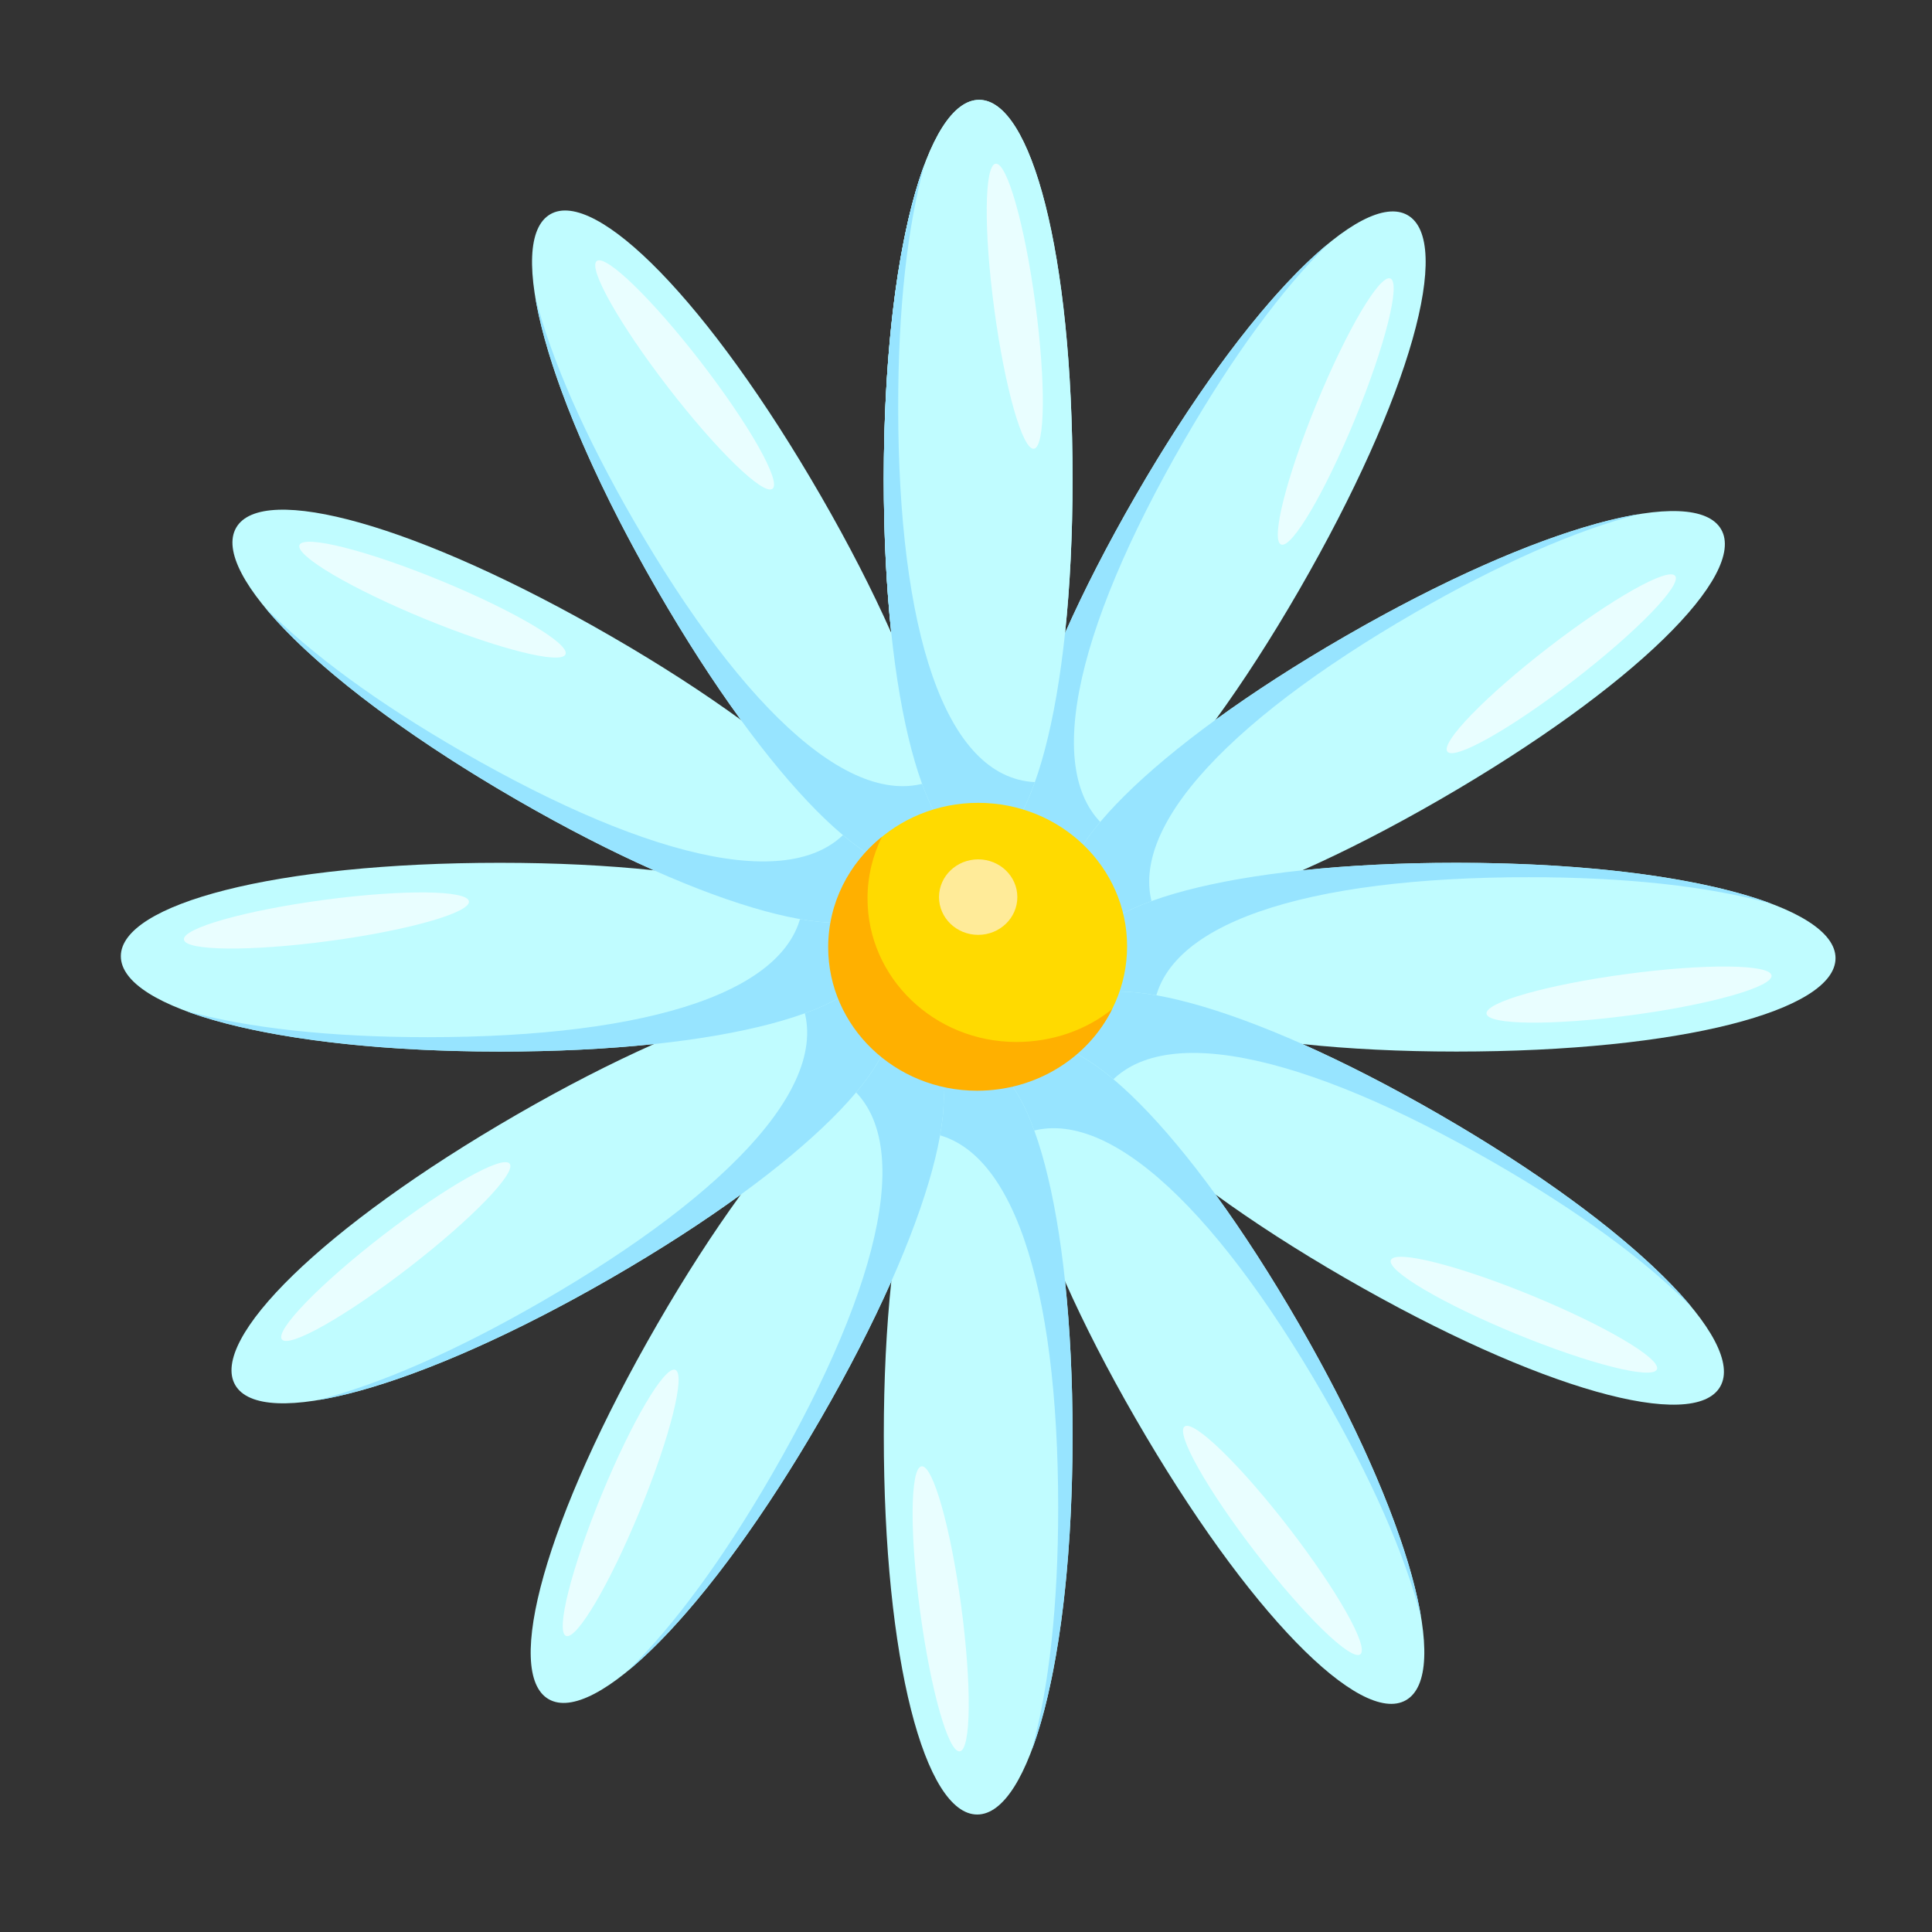 <?xml version="1.0" encoding="utf-8"?>
<!-- Generator: Adobe Illustrator 26.0.3, SVG Export Plug-In . SVG Version: 6.00 Build 0)  -->
<svg version="1.1" id="Слой_1" xmlns="http://www.w3.org/2000/svg" xmlns:xlink="http://www.w3.org/1999/xlink" x="0px" y="0px"
	 viewBox="0 0 1080 1080" style="enable-background:new 0 0 1080 1080;" xml:space="preserve">
<rect x="0" y="0" width="1080" height="1080" fill="#333333" stroke="none"/>
<style type="text/css">
	.st0{fill:#0095E0;}
	.st1{fill:#0084DD;}
	.st2{fill:#00BEF9;}
	.st3{fill:#00A6EF;}
	.st4{fill:#E5E5E5;}
	.st5{fill:#C0FCFF;}
	.st6{fill:#97E4FF;}
	.st7{fill:#E9FEFF;}
	.st8{fill:#CE0000;}
	.st9{fill:#FFDA00;}
	.st10{fill:#FFB000;}
	.st11{fill:#FFEB99;}
	.st12{fill:url(#SVGID_1_);}
	.st13{fill:#E30613;}
	.st14{fill:#FF55DB;}
	.st15{fill:url(#SVGID_00000023975103154535883040000014777899913243795115_);}
	.st16{fill:url(#SVGID_00000163074802508105773050000009108329614229300610_);}
	.st17{fill:url(#SVGID_00000083803358708286122420000009143940340742212490_);}
	.st18{fill:#6600BF;}
	.st19{fill:url(#SVGID_00000088852151921307878360000006383561511732314288_);}
	.st20{fill:#3E0066;}
	.st21{fill:#FF92E5;}
	.st22{fill:url(#SVGID_00000154400818641804653940000000405622505675299513_);}
	.st23{fill:url(#SVGID_00000133516219401787680420000016884159120196575621_);}
	.st24{fill:url(#SVGID_00000023245116255066670000000014362570395258467741_);}
	.st25{fill:none;stroke:#410096;stroke-width:13;stroke-linecap:round;stroke-miterlimit:10;}
	.st26{fill:none;stroke:#3D0084;stroke-width:23;stroke-linecap:round;stroke-miterlimit:10;}
	.st27{fill:#00A867;}
	.st28{fill:#FFA6DD;}
	.st29{fill:#FF88D2;}
	.st30{fill:#00DB68;}
	.st31{fill:#008464;}
	.st32{fill:#FFB8E7;}
	.st33{fill:#FFD2F2;}
	.st34{fill:#FFC5EC;}
	.st35{fill:#FFE6FA;}
	.st36{fill:#E50016;}
	.st37{fill:#FF1F1F;}
	.st38{fill:#C6001D;}
	.st39{fill:url(#SVGID_00000097489718199104025760000001889532049050459291_);}
	.st40{fill:url(#SVGID_00000013900739572152499080000007597165465630668708_);}
	.st41{fill:#FF6155;}
	.st42{fill:#009640;}
	.st43{fill:#00C650;}
	.st44{fill:#007F2D;}
	.st45{fill:none;stroke:#A06600;stroke-width:20;stroke-linecap:round;stroke-miterlimit:10;}
	.st46{fill:none;stroke:#60352B;stroke-width:20;stroke-linecap:round;stroke-miterlimit:10;}
	.st47{fill:none;stroke:#6D3600;stroke-width:20;stroke-linecap:round;stroke-miterlimit:10;}
	.st48{fill:none;stroke:#60352B;stroke-width:15;stroke-linecap:round;stroke-miterlimit:10;}
	.st49{fill:#00F445;}
	.st50{fill:#FFCE00;}
	.st51{fill:#FFDE3B;}
	.st52{fill:#5B3800;}
	.st53{fill:#844200;}
	.st54{fill:#422700;}
	.st55{fill:#7F3900;}
	.st56{fill:#774600;}
	.st57{fill:#0088ED;}
	.st58{fill:#08C5FF;}
	.st59{fill:#006054;}
	.st60{fill:#00894B;}
	.st61{fill:#004C43;}
	.st62{fill:#007C4F;}
	.st63{fill:#009B3F;}
	.st64{fill:url(#SVGID_00000101796927544355987030000004269431131307356288_);}
	.st65{fill:url(#SVGID_00000077287232850288181220000010248812978588924311_);}
	.st66{fill:url(#SVGID_00000077298484160331078660000015322193215992716170_);}
	.st67{fill:url(#SVGID_00000095305419973988431760000007499172077313837452_);}
	.st68{fill:url(#SVGID_00000136378122051799653400000010553775722323265926_);}
	.st69{fill:url(#SVGID_00000134929468646066303340000000823998762178728080_);}
	.st70{fill:url(#SVGID_00000157272988457327115070000010403192565533950367_);}
	.st71{fill:url(#SVGID_00000129171815045860383630000001251346868039180421_);}
	.st72{fill:url(#SVGID_00000122708923969091326290000010315222231419379105_);}
	.st73{fill:url(#SVGID_00000019666405975908992940000012944014929304012724_);}
	.st74{fill:url(#SVGID_00000075868365531788908370000009165640076148257453_);}
	.st75{fill:url(#SVGID_00000050627880122239454940000000872138352604343962_);}
	.st76{fill:url(#SVGID_00000008113665119773135100000012138447736018274453_);}
	.st77{fill:url(#SVGID_00000082326188027850766020000017202175112193584787_);}
	.st78{fill:url(#SVGID_00000146466516183571064920000013754399756636383906_);}
	.st79{fill:url(#SVGID_00000045591953703262068800000004614864436888636550_);}
	.st80{fill:url(#SVGID_00000138543100311306559230000010714143457048972971_);}
	.st81{fill:url(#SVGID_00000072244585540930526130000012913704613301257398_);}
	.st82{fill:url(#SVGID_00000066481992926569952650000013537361758338848913_);}
	.st83{fill:url(#SVGID_00000003101735324462721730000011469886325956424876_);}
	.st84{fill:url(#SVGID_00000155857720905073821080000001332372790494224555_);}
	.st85{fill:url(#SVGID_00000013873801974085077580000001750913057036557471_);}
	.st86{fill:url(#SVGID_00000028306744147493355770000013690486268453428381_);}
	.st87{fill:url(#SVGID_00000161604803151858431680000014238362771945700744_);}
	.st88{fill:url(#SVGID_00000071522715749705806310000005776414100694687890_);}
	.st89{fill:url(#SVGID_00000101087771818165834630000006801105175940369050_);}
	.st90{fill:url(#SVGID_00000125563051123136331860000008543856660923158944_);}
	.st91{fill:url(#SVGID_00000050645014873602308820000010462064583711300500_);}
	.st92{fill:url(#SVGID_00000177456753351138492530000008426969783970961059_);}
	.st93{fill:url(#SVGID_00000014621873173306189950000000667290551316457102_);}
	.st94{fill:url(#SVGID_00000013191730884039345890000012216289224396796290_);}
	.st95{fill:url(#SVGID_00000144310403534450777300000002248625459664793475_);}
	.st96{fill:url(#SVGID_00000139272303254488014840000014133684586870807443_);}
	.st97{fill:url(#SVGID_00000052069018301137246550000015662121897438735780_);}
	.st98{fill:url(#SVGID_00000019656404329070892110000016654566789565909124_);}
	.st99{fill:url(#SVGID_00000145772402092992009640000010246091965436831135_);}
	.st100{fill:url(#SVGID_00000036935627737056137850000003975526547646646148_);}
	.st101{fill:url(#SVGID_00000183230589732593209890000004686227241417100209_);}
	.st102{fill:url(#SVGID_00000020393456000821794850000008139455191336695485_);}
	.st103{fill:url(#SVGID_00000090990260777405513830000009541563825775107461_);}
	.st104{fill:url(#SVGID_00000126297164232258450560000011017138821723069371_);}
	.st105{fill:url(#SVGID_00000098206592151396471080000004532414205338950846_);}
	.st106{fill:url(#SVGID_00000139283727476911194970000012097773076008697476_);}
	.st107{fill:url(#SVGID_00000104675584467272794210000015808880445824661150_);}
	.st108{fill:url(#SVGID_00000114772718645610273030000002661703168851764904_);}
	.st109{fill:url(#SVGID_00000062153467568066163210000014809170784189792703_);}
	.st110{fill:url(#SVGID_00000002370552649416472720000010783863331205159101_);}
	.st111{fill:url(#SVGID_00000013175545803983803180000018182514799285827757_);}
	.st112{fill:url(#SVGID_00000040554506713269820700000017310538888393351093_);}
	.st113{fill:url(#SVGID_00000183964633005307210430000013281230407094383286_);}
	.st114{fill:url(#SVGID_00000057142235525999481660000008724193475477117113_);}
	.st115{fill:#FFBC27;}
	.st116{fill:url(#SVGID_00000063623788088110485510000015203212488091719357_);}
	.st117{fill:url(#SVGID_00000154395501253470677120000014268064774641934502_);}
	.st118{fill:url(#SVGID_00000101822350639807543820000011139901480908488115_);}
	.st119{fill:url(#SVGID_00000085243697886189717290000006380323012110015896_);}
	.st120{fill:url(#SVGID_00000089566467733571719880000012624566341154166204_);}
	.st121{fill:url(#SVGID_00000155133762954039680120000009857822717376264880_);}
	.st122{fill:url(#SVGID_00000022558541133825260680000011126213002540358847_);}
	.st123{fill:url(#SVGID_00000112593979424626441900000010781727440881139331_);}
	.st124{fill:url(#SVGID_00000044871778359329677960000005415463186548647568_);}
	.st125{fill:url(#SVGID_00000044890550492298860440000006262859603676471940_);}
	.st126{fill:url(#SVGID_00000152236502551834439370000008467272938060933031_);}
	.st127{fill:url(#SVGID_00000026879281627457781110000008948267018919950763_);}
	.st128{fill:url(#SVGID_00000113316940003619935400000009975037251937621414_);}
	.st129{fill:url(#SVGID_00000064350019535301417560000015196394026457774521_);}
	.st130{fill:url(#SVGID_00000085241549584828083640000005455856320532529565_);}
	.st131{fill:url(#SVGID_00000133530312958353946600000008612297679053768356_);}
	.st132{fill:url(#SVGID_00000039100715020531466800000015523980226725269651_);}
	.st133{fill:url(#SVGID_00000086671337936951706810000001925815149632204186_);}
	.st134{fill:url(#SVGID_00000005244787307786204900000002127444363080348046_);}
	.st135{fill:url(#SVGID_00000118361893026825238680000012892050302837554104_);}
	.st136{fill:url(#SVGID_00000165204755549102141850000000172538473655015822_);}
	.st137{fill:url(#SVGID_00000132090361381802411370000004233000979817721474_);}
	.st138{fill:url(#SVGID_00000043440258779945026160000014516327807115754143_);}
	.st139{fill:url(#SVGID_00000065768602137630554300000014922011853387281820_);}
	.st140{fill:url(#SVGID_00000114043212598528925810000013849752736524687036_);}
	.st141{fill:url(#SVGID_00000169531335747650493400000000017405679767572918_);}
	.st142{fill:url(#SVGID_00000022520448010972433920000011897925656829705370_);}
	.st143{fill:url(#SVGID_00000094620441616146122970000013667051664828239801_);}
	.st144{fill:url(#SVGID_00000029009776243107431340000016985707857376608897_);}
	.st145{fill:url(#SVGID_00000120545918996446529210000012422245699819560879_);}
	.st146{fill:url(#SVGID_00000071525614843241144600000003378105936952850060_);}
	.st147{fill:url(#SVGID_00000021826514231805082120000000452525747847085500_);}
	.st148{fill:url(#SVGID_00000009571809713400074070000005419103875537593264_);}
	.st149{fill:url(#SVGID_00000093171547352022651090000013183116845036362633_);}
	.st150{fill:url(#SVGID_00000150091693244326923460000018036488060443354759_);}
	.st151{fill:url(#SVGID_00000168815050130036965310000006812375935174503564_);}
	.st152{fill:url(#SVGID_00000066476406616498035730000004912270313498372243_);}
	.st153{fill:url(#SVGID_00000129201351652073751310000003804376350074690234_);}
	.st154{fill:url(#SVGID_00000039851161985451456090000004528116343521009301_);}
	.st155{fill:url(#SVGID_00000062186221641587712080000016620963773945130172_);}
	.st156{fill:url(#SVGID_00000159428683854542064380000002143779855542376884_);}
	.st157{fill:url(#SVGID_00000134962553691993396460000000243026562384812218_);}
	.st158{fill:url(#SVGID_00000086672139098139091780000007734579741344939654_);}
	.st159{fill:url(#SVGID_00000016074877530992125070000012455898809851468192_);}
	.st160{fill:url(#SVGID_00000059281300312391699710000001310305204926829984_);}
	.st161{fill:url(#SVGID_00000112599763672003047430000002833270101512986538_);}
	.st162{fill:url(#SVGID_00000160175348662804368140000002960816656894768267_);}
	.st163{fill:url(#SVGID_00000044862967097880183080000003045297994970786691_);}
	.st164{fill:#FFC545;}
	.st165{fill:url(#SVGID_00000145761376448455432960000014399617184729409463_);}
	.st166{fill:url(#SVGID_00000130622520799967753710000001727552728640026256_);}
	.st167{fill:url(#SVGID_00000167361026376465702050000010053080619245439676_);}
	.st168{fill:url(#SVGID_00000003788244936982984630000017254211214232127131_);}
	.st169{fill:url(#SVGID_00000083805046634431593950000008624347476895059889_);}
	.st170{fill:url(#SVGID_00000030456283796285085230000003237491218345476012_);}
	.st171{fill:url(#SVGID_00000085929963510223016020000004717356884011887542_);}
	.st172{fill:url(#SVGID_00000150080955353980512480000018055429248070121653_);}
	.st173{fill:url(#SVGID_00000010268517738376726120000000451782453239359904_);}
	.st174{fill:url(#SVGID_00000052091418566981205810000014170232171880582285_);}
	.st175{fill:url(#SVGID_00000133500665703643913360000000732704844063427998_);}
	.st176{fill:url(#SVGID_00000103256152336650241380000006624819133054348948_);}
	.st177{fill:url(#SVGID_00000128465173769747032230000002246142322108934807_);}
	.st178{fill:url(#SVGID_00000085219380218288824840000007745562768542279582_);}
	.st179{fill:url(#SVGID_00000048497503651438884890000018259997576907000200_);}
	.st180{fill:url(#SVGID_00000062151259794337791790000017639717491921342372_);}
	.st181{fill:url(#SVGID_00000145757198802302612660000005351275993800718488_);}
	.st182{fill:url(#SVGID_00000018204986037863349010000006111009130196930689_);}
	.st183{fill:url(#SVGID_00000156587148460468049180000001074622264474707333_);}
	.st184{fill:url(#SVGID_00000149363967674624800300000011453462215243847069_);}
	.st185{fill:url(#SVGID_00000178889454678324551040000015348746987953732534_);}
	.st186{fill:url(#SVGID_00000052064011452472166640000004413019275227083665_);}
	.st187{fill:url(#SVGID_00000147913222479790627260000002649761030209082799_);}
	.st188{fill:url(#SVGID_00000103975132810056612150000016715543769433444009_);}
	.st189{fill:url(#SVGID_00000035520177610687596480000001684059052514022297_);}
	.st190{fill:url(#SVGID_00000157295716713486744170000005928479171692109697_);}
	.st191{fill:url(#SVGID_00000114768147614054049150000007299122284910950576_);}
	.st192{fill:url(#SVGID_00000105420832874757829640000001551808933339460529_);}
	.st193{fill:url(#SVGID_00000124851888416668988340000015352667966097318562_);}
	.st194{fill:url(#SVGID_00000028304759311210015080000000635546699025062333_);}
	.st195{fill:url(#SVGID_00000047047154234255291140000012726126229032930738_);}
	.st196{fill:url(#SVGID_00000136413782190346212960000001062270373270267039_);}
	.st197{fill:url(#SVGID_00000142150999760536618070000016488523303809481905_);}
	.st198{fill:url(#SVGID_00000075149157910872842230000002034112752325927315_);}
	.st199{fill:url(#SVGID_00000175296837854907496000000004103144347527621763_);}
	.st200{fill:url(#SVGID_00000018950551218986411010000018155301163055022997_);}
	.st201{fill:url(#SVGID_00000114771494546625870620000011597170552203367094_);}
	.st202{fill:url(#SVGID_00000000220379786409717300000014755615740599371931_);}
	.st203{fill:url(#SVGID_00000049938501888970290820000013447246990507246266_);}
	.st204{fill:url(#SVGID_00000098218700552265893200000009723606785477918386_);}
	.st205{fill:url(#SVGID_00000078040224251775910500000015795484708876496782_);}
	.st206{fill:url(#SVGID_00000083779715620281265800000009854592990732283065_);}
	.st207{fill:url(#SVGID_00000170972829838985083210000017954916334328670618_);}
	.st208{fill:url(#SVGID_00000080928422037949084630000000990626796708165307_);}
	.st209{fill:url(#SVGID_00000071557117975820104550000000774250021561082005_);}
	.st210{fill:url(#SVGID_00000115490560595636393030000009962441141888258742_);}
	.st211{fill:url(#SVGID_00000101793191442602487590000011632355127169812147_);}
	.st212{fill:url(#SVGID_00000003079856054463369340000001321415414572024192_);}
	.st213{fill:url(#SVGID_00000001637254022098337780000008463933990520890263_);}
	.st214{fill:url(#SVGID_00000093135974770573789910000011812817153821062570_);}
	.st215{fill:url(#SVGID_00000147205671041000088150000010963797353142076857_);}
	.st216{fill:url(#SVGID_00000183950196101121975220000004324636555185716360_);}
	.st217{fill:url(#SVGID_00000043442196515051780350000003269437179617942719_);}
	.st218{fill:url(#SVGID_00000144331549582697107200000005764000482808414117_);}
	.st219{fill:url(#SVGID_00000117650323976833230060000007906645640044214975_);}
	.st220{fill:url(#SVGID_00000052096417966716811090000016252588794627461050_);}
	.st221{fill:url(#SVGID_00000057121819719462974890000007281443247729770151_);}
	.st222{fill:url(#SVGID_00000117643681015475466810000016719982965451296926_);}
	.st223{fill:url(#SVGID_00000101087128057909696530000016352498413026497684_);}
	.st224{fill:url(#SVGID_00000011742673528764374780000017058388530080348574_);}
	.st225{fill:url(#SVGID_00000063602924852615213470000002995453963908655550_);}
	.st226{fill:url(#SVGID_00000121256697521387999140000015308217165355020452_);}
	.st227{fill:url(#SVGID_00000025411203522809407190000005343314107965233819_);}
	.st228{fill:url(#SVGID_00000044867275911294105710000004130660033436414899_);}
</style>
<g>
	<g>
		<g>
			<g>
				<g>
					<path class="st5" d="M599.57,267.73c0,125.96-23.62,207.89-52.76,207.89s-52.76-81.93-52.76-207.89s24.16-211.92,53.3-211.92
						S599.57,141.77,599.57,267.73z"/>
					<path class="st6" d="M502.09,227.37c0-54.14,5-100.51,14.85-135.8c-13.78,36.54-22.9,98.8-22.9,176.16
						c0,125.96,23.62,207.89,52.76,207.89c11.9,0,22.88-13.67,31.7-38.41C527.82,434.73,502.09,351.43,502.09,227.37z"/>
				</g>
				
					<ellipse transform="matrix(0.991 -0.133 0.133 0.991 -17.736 77.222)" class="st7" cx="567.37" cy="170.96" rx="11.58" ry="80.39"/>
			</g>
			<ellipse class="st8" cx="546.81" cy="522.58" rx="12.96" ry="12.49"/>
		</g>
	</g>
	<g>
		<g>
			<g>
				<g>
					<path class="st5" d="M726.17,329.93c-62.98,109.08-124.4,168.23-149.64,153.66s-4.73-97.33,58.25-206.42
						s126.89-171.45,152.12-156.88S789.15,220.85,726.17,329.93z"/>
					<path class="st6" d="M661.94,246.23c27.07-46.89,54.59-84.54,80.76-110.17c-30.21,24.75-69.23,74.12-107.91,141.11
						c-62.98,109.08-83.49,191.85-58.25,206.42c10.3,5.95,26.64-0.4,46.66-17.41C580.54,438.68,599.9,353.68,661.94,246.23z"/>
				</g>
				
					<ellipse transform="matrix(0.38 -0.925 0.925 0.38 250.172 833.283)" class="st7" cx="746.67" cy="230.03" rx="80.39" ry="11.58"/>
			</g>
			
				<ellipse transform="matrix(0.5 -0.866 0.866 0.5 -177.493 741.087)" class="st8" cx="553.05" cy="524.26" rx="12.49" ry="12.96"/>
		</g>
	</g>
	<g>
		<g>
			<g>
				<g>
					<path class="st5" d="M804.71,447.1c-109.08,62.98-191.85,83.49-206.42,58.25c-14.57-25.23,44.57-86.66,153.66-149.64
						s195.61-85.04,210.18-59.8C976.7,321.14,913.8,384.12,804.71,447.1z"/>
					<path class="st6" d="M790.93,342.49c46.89-27.07,89.55-45.92,125.03-55.03c-38.53,6.33-97.01,29.57-164.01,68.25
						c-109.08,62.98-168.23,124.4-153.66,149.64c5.95,10.3,23.27,12.98,49.11,8.25C624.21,468.46,683.49,404.53,790.93,342.49z"/>
				</g>
				
					<ellipse transform="matrix(0.792 -0.611 0.611 0.792 -44.769 610.396)" class="st7" cx="872.42" cy="370.83" rx="80.39" ry="11.58"/>
			</g>
			
				<ellipse transform="matrix(0.866 -0.5 0.5 0.866 -189.707 349.662)" class="st8" cx="557.62" cy="528.83" rx="12.49" ry="12.96"/>
		</g>
	</g>
	<g>
		<g>
			<g>
				<g>
					<path class="st5" d="M814.15,587.83c-125.96,0-207.89-23.62-207.89-52.76c0-29.14,81.93-52.76,207.89-52.76
						s211.92,24.16,211.92,53.3S940.11,587.83,814.15,587.83z"/>
					<path class="st6" d="M854.51,490.36c54.14,0,100.51,5,135.8,14.85c-36.54-13.78-98.8-22.9-176.16-22.9
						c-125.96,0-207.89,23.62-207.89,52.76c0,11.9,13.67,22.88,38.41,31.7C647.15,516.09,730.45,490.36,854.51,490.36z"/>
				</g>
				
					<ellipse transform="matrix(0.991 -0.133 0.133 0.991 -65.985 126.493)" class="st7" cx="910.92" cy="555.64" rx="80.39" ry="11.58"/>
			</g>
			<ellipse class="st8" cx="559.3" cy="535.07" rx="12.49" ry="12.96"/>
		</g>
	</g>
	<g>
		<g>
			<g>
				<g>
					<path class="st5" d="M751.95,714.43c-109.08-62.98-168.23-124.4-153.66-149.64c14.57-25.23,97.33-4.73,206.42,58.25
						s171.45,126.89,156.88,152.12C947.02,800.41,861.03,777.41,751.95,714.43z"/>
					<path class="st6" d="M835.65,650.2c46.89,27.07,84.54,54.59,110.17,80.76c-24.75-30.21-74.12-69.23-141.11-107.91
						c-109.08-62.98-191.85-83.49-206.42-58.25c-5.95,10.3,0.4,26.64,17.41,46.66C643.2,568.8,728.21,588.17,835.65,650.2z"/>
				</g>
				
					<ellipse transform="matrix(0.38 -0.925 0.925 0.38 -151.654 1243.623)" class="st7" cx="851.86" cy="734.94" rx="11.58" ry="80.39"/>
			</g>
			
				<ellipse transform="matrix(0.5 -0.866 0.866 0.5 -189.982 753.575)" class="st8" cx="557.62" cy="541.32" rx="12.96" ry="12.49"/>
		</g>
	</g>
	<g>
		<g>
			<g>
				<g>
					<path class="st5" d="M634.79,792.97c-62.98-109.08-83.49-191.85-58.25-206.42c25.23-14.57,86.66,44.57,149.64,153.66
						s85.04,195.61,59.8,210.18C760.74,964.97,697.77,902.06,634.79,792.97z"/>
					<path class="st6" d="M739.39,779.19c27.07,46.89,45.92,89.55,55.03,125.03c-6.33-38.53-29.57-97.01-68.25-164.01
						c-62.98-109.08-124.4-168.23-149.64-153.66c-10.3,5.95-12.98,23.27-8.25,49.11C613.42,612.48,677.36,671.75,739.39,779.19z"/>
				</g>
				
					<ellipse transform="matrix(0.792 -0.611 0.611 0.792 -377.737 613.887)" class="st7" cx="711.05" cy="860.68" rx="11.58" ry="80.39"/>
			</g>
			
				<ellipse transform="matrix(0.866 -0.5 0.5 0.866 -198.849 349.662)" class="st8" cx="553.05" cy="545.89" rx="12.96" ry="12.49"/>
		</g>
	</g>
	<g>
		<g>
			<g>
				<g>
					<path class="st5" d="M494.05,802.41c0-125.96,23.62-207.89,52.76-207.89s52.76,81.93,52.76,207.89s-24.16,211.92-53.3,211.92
						S494.05,928.37,494.05,802.41z"/>
					<path class="st6" d="M591.53,842.78c0,54.14-5.01,100.51-14.85,135.8c13.78-36.54,22.9-98.8,22.9-176.16
						c0-125.96-23.62-207.89-52.76-207.89c-11.9,0-22.88,13.67-31.7,38.41C565.79,635.41,591.53,718.71,591.53,842.78z"/>
				</g>
				
					<ellipse transform="matrix(0.991 -0.133 0.133 0.991 -115.256 78.244)" class="st7" cx="526.24" cy="899.18" rx="11.58" ry="80.39"/>
			</g>
			<ellipse class="st8" cx="546.81" cy="547.56" rx="12.96" ry="12.49"/>
		</g>
	</g>
	<g>
		<g>
			<g>
				<g>
					<path class="st5" d="M367.45,740.21c62.98-109.08,124.4-168.23,149.64-153.66c25.23,14.57,4.73,97.33-58.25,206.42
						S331.95,964.43,306.71,949.86C281.48,935.29,304.47,849.3,367.45,740.21z"/>
					<path class="st6" d="M431.68,823.91c-27.07,46.89-54.59,84.54-80.76,110.17c30.21-24.75,69.23-74.12,107.91-141.11
						c62.98-109.08,83.49-191.85,58.25-206.42c-10.3-5.95-26.64,0.4-46.66,17.41C513.08,631.46,493.71,716.47,431.68,823.91z"/>
				</g>
				
					<ellipse transform="matrix(0.38 -0.925 0.925 0.38 -561.994 841.798)" class="st7" cx="346.94" cy="840.12" rx="80.39" ry="11.58"/>
			</g>
			
				<ellipse transform="matrix(0.5 -0.866 0.866 0.5 -202.47 741.087)" class="st8" cx="540.56" cy="545.89" rx="12.49" ry="12.96"/>
		</g>
	</g>
	<g>
		<g>
			<g>
				<g>
					<path class="st5" d="M288.91,623.05c109.08-62.98,191.85-83.49,206.42-58.25s-44.57,86.66-153.66,149.64
						s-195.61,85.04-210.18,59.8C116.92,749,179.82,686.03,288.91,623.05z"/>
					<path class="st6" d="M302.69,727.65c-46.89,27.07-89.55,45.92-125.03,55.03c38.53-6.33,97.01-29.57,164.01-68.25
						c109.08-62.98,168.23-124.4,153.66-149.64c-5.95-10.3-23.27-12.98-49.11-8.25C469.41,601.68,410.13,665.62,302.69,727.65z"/>
				</g>
				
					<ellipse transform="matrix(0.792 -0.611 0.611 0.792 -381.228 280.919)" class="st7" cx="221.2" cy="699.32" rx="80.39" ry="11.58"/>
			</g>
			
				<ellipse transform="matrix(0.866 -0.5 0.5 0.866 -198.849 340.519)" class="st8" cx="535.99" cy="541.32" rx="12.49" ry="12.96"/>
		</g>
	</g>
	<g>
		<g>
			<g>
				<g>
					<path class="st5" d="M279.47,482.31c125.96,0,207.89,23.62,207.89,52.76c0,29.14-81.93,52.76-207.89,52.76
						s-211.92-24.16-211.92-53.3S153.51,482.31,279.47,482.31z"/>
					<path class="st6" d="M239.1,579.79c-54.14,0-100.51-5.01-135.8-14.85c36.54,13.78,98.8,22.9,176.16,22.9
						c125.96,0,207.89-23.62,207.89-52.76c0-11.9-13.67-22.88-38.41-31.7C446.47,554.06,363.17,579.79,239.1,579.79z"/>
				</g>
				
					<ellipse transform="matrix(0.991 -0.133 0.133 0.991 -67.007 28.973)" class="st7" cx="182.7" cy="514.51" rx="80.39" ry="11.58"/>
			</g>
			<ellipse class="st8" cx="534.32" cy="535.07" rx="12.49" ry="12.96"/>
		</g>
	</g>
	<g>
		<g>
			<g>
				<g>
					<path class="st5" d="M341.67,355.71c109.08,62.98,168.23,124.4,153.66,149.64c-14.57,25.23-97.33,4.73-206.42-58.25
						S117.46,320.21,132.03,294.97C146.59,269.74,232.58,292.73,341.67,355.71z"/>
					<path class="st6" d="M257.97,419.95c-46.89-27.07-84.54-54.59-110.17-80.76c24.75,30.21,74.12,69.23,141.11,107.91
						c109.08,62.98,191.85,83.49,206.42,58.25c5.95-10.3-0.4-26.64-17.41-46.66C450.42,501.34,365.41,481.98,257.97,419.95z"/>
				</g>
				
					<ellipse transform="matrix(0.38 -0.925 0.925 0.38 -160.168 431.458)" class="st7" cx="241.76" cy="335.21" rx="11.58" ry="80.39"/>
			</g>
			
				<ellipse transform="matrix(0.5 -0.866 0.866 0.5 -189.982 728.598)" class="st8" cx="535.99" cy="528.83" rx="12.96" ry="12.49"/>
		</g>
	</g>
	<g>
		<g>
			<g>
				<g>
					<path class="st5" d="M458.83,277.17c62.98,109.08,83.49,191.85,58.25,206.42s-86.66-44.57-149.64-153.66
						s-85.04-195.61-59.8-210.18S395.85,168.09,458.83,277.17z"/>
					<path class="st6" d="M354.23,290.95c-27.07-46.89-45.92-89.55-55.03-125.03c6.33,38.53,29.57,97.01,68.25,164.01
						c62.98,109.08,124.4,168.23,149.64,153.66c10.3-5.95,12.98-23.27,8.25-49.11C480.2,457.67,416.26,398.39,354.23,290.95z"/>
				</g>
				
					<ellipse transform="matrix(0.792 -0.611 0.611 0.792 -48.26 277.428)" class="st7" cx="382.56" cy="209.46" rx="11.58" ry="80.39"/>
			</g>
			
				<ellipse transform="matrix(0.866 -0.5 0.5 0.866 -189.707 340.519)" class="st8" cx="540.56" cy="524.26" rx="12.96" ry="12.49"/>
		</g>
	</g>
	<g>
		<g>
			<g>
				<g>
					<path class="st5" d="M599.57,267.73c0,125.96-23.62,207.89-52.76,207.89s-52.76-81.93-52.76-207.89s24.16-211.92,53.3-211.92
						S599.57,141.77,599.57,267.73z"/>
					<path class="st6" d="M502.09,227.37c0-54.14,5-100.51,14.85-135.8c-13.78,36.54-22.9,98.8-22.9,176.16
						c0,125.96,23.62,207.89,52.76,207.89c11.9,0,22.88-13.67,31.7-38.41C527.82,434.73,502.09,351.43,502.09,227.37z"/>
				</g>
				
					<ellipse transform="matrix(0.991 -0.133 0.133 0.991 -17.736 77.222)" class="st7" cx="567.37" cy="170.96" rx="11.58" ry="80.39"/>
			</g>
			<ellipse class="st8" cx="546.81" cy="522.58" rx="12.96" ry="12.49"/>
		</g>
	</g>
</g>
<ellipse class="st9" cx="546.81" cy="529.02" rx="83.24" ry="80.23"/>
<path class="st10" d="M568.19,582.47c-45.97,0-83.24-35.92-83.24-80.23c0-12.33,2.89-24.01,8.05-34.45
	c-18.35,14.72-30.04,36.89-30.04,61.7c0,44.31,37.27,80.23,83.24,80.23c33.18,0,62.08-18.49,75.46-45.55
	C607.23,575.73,588.42,582.47,568.19,582.47z"/>
<ellipse class="st11" cx="546.81" cy="501.49" rx="21.89" ry="21.1"/>
</svg>
